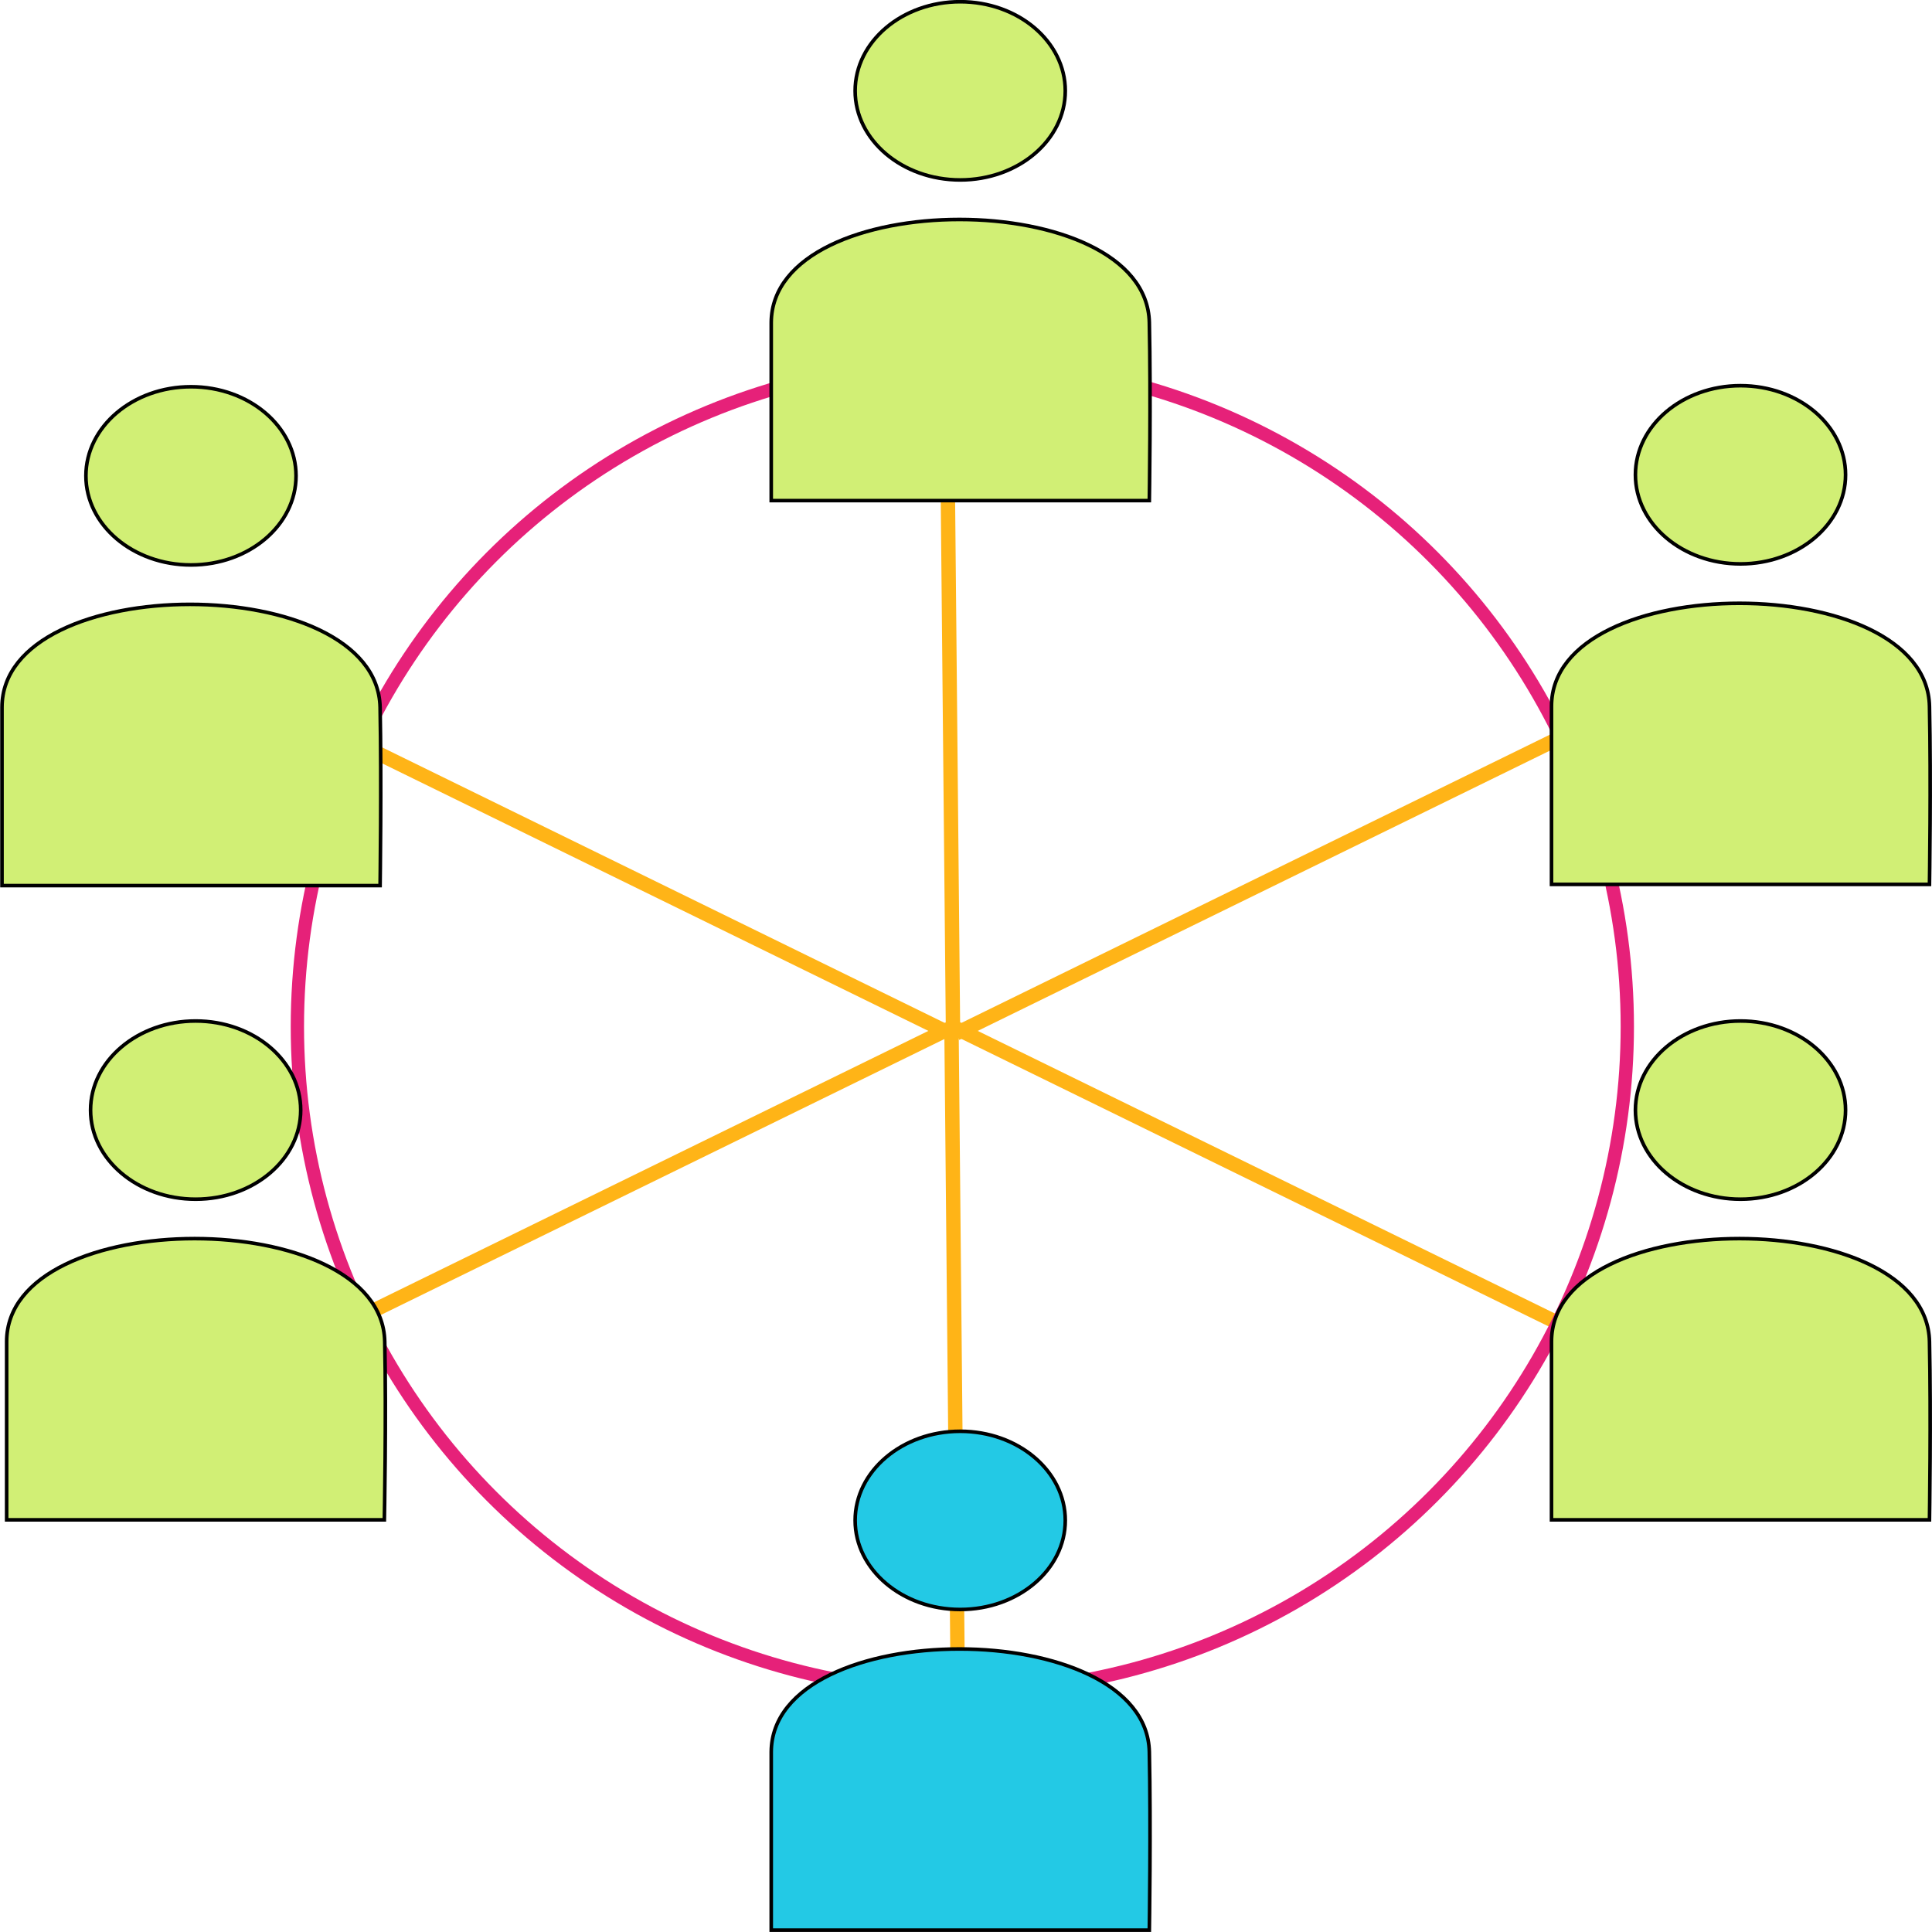 <svg id="mnemonic" xmlns="http://www.w3.org/2000/svg" viewBox="0 0 145.27 145.27"><defs><style>.cls-1{fill:#fff;}.cls-1,.cls-2{stroke:#ffb417;stroke-width:1.08px;}.cls-1,.cls-2,.cls-3,.cls-4,.cls-5{stroke-miterlimit:10;}.cls-2,.cls-3{fill:none;}.cls-3{stroke:#e62179;}.cls-4{fill:#d1ef75;}.cls-4,.cls-5{stroke:#000;stroke-width:0.27px;}.cls-5{fill:#23c9e5;}</style></defs><title>skills-management-people</title><line class="cls-1" x1="71.66" y1="77.71" x2="71.19" y2="28.58"/><line class="cls-2" x1="71.89" y1="77.71" x2="122.44" y2="52.95"/><line class="cls-2" x1="122.44" y1="102.07" x2="71.89" y2="77.32"/><line class="cls-2" x1="71.43" y1="77.71" x2="20.88" y2="52.95"/><line class="cls-2" x1="20.88" y1="102.07" x2="71.43" y2="77.32"/><line class="cls-1" x1="72.01" y1="126.06" x2="71.54" y2="76.93"/><circle class="cls-3" cx="72.36" cy="77.19" r="50"/><ellipse class="cls-4" cx="14.36" cy="35.78" rx="7.9" ry="6.7"/><path class="cls-4" d="M30.68,67.87H2.25s0-8.05,0-13.4c0-10.33,28.21-10.33,28.43,0C30.79,60.07,30.68,67.87,30.68,67.87Z" transform="translate(-2.1 -1.28)"/><ellipse class="cls-4" cx="14.71" cy="83.47" rx="7.9" ry="6.7"/><path class="cls-4" d="M31,115.56H2.6s0-8,0-13.4c0-10.33,28.21-10.33,28.43,0C31.15,107.76,31,115.56,31,115.56Z" transform="translate(-2.1 -1.28)"/><ellipse class="cls-4" cx="130.87" cy="83.47" rx="7.9" ry="6.7"/><path class="cls-4" d="M147.18,115.56H118.76s0-8,0-13.4c0-10.33,28.21-10.33,28.42,0C147.3,107.76,147.18,115.56,147.18,115.56Z" transform="translate(-2.1 -1.28)"/><ellipse class="cls-4" cx="130.87" cy="35.7" rx="7.9" ry="6.7"/><path class="cls-4" d="M147.18,67.78H118.76s0-8,0-13.39c0-10.33,28.21-10.33,28.42,0C147.3,60,147.18,67.78,147.18,67.78Z" transform="translate(-2.1 -1.28)"/><ellipse class="cls-4" cx="72.2" cy="6.83" rx="7.9" ry="6.7"/><path class="cls-4" d="M88.52,38.92H60.09s0-8,0-13.39c.06-10.33,28.21-10.33,28.43,0C88.64,31.12,88.52,38.92,88.52,38.92Z" transform="translate(-2.1 -1.28)"/><ellipse class="cls-5" cx="72.2" cy="114.32" rx="7.9" ry="6.7"/><path class="cls-5" d="M88.52,146.41H60.09s0-8,0-13.4c.06-10.32,28.21-10.32,28.43,0C88.64,138.61,88.52,146.41,88.52,146.41Z" transform="translate(-2.1 -1.28)"/></svg>